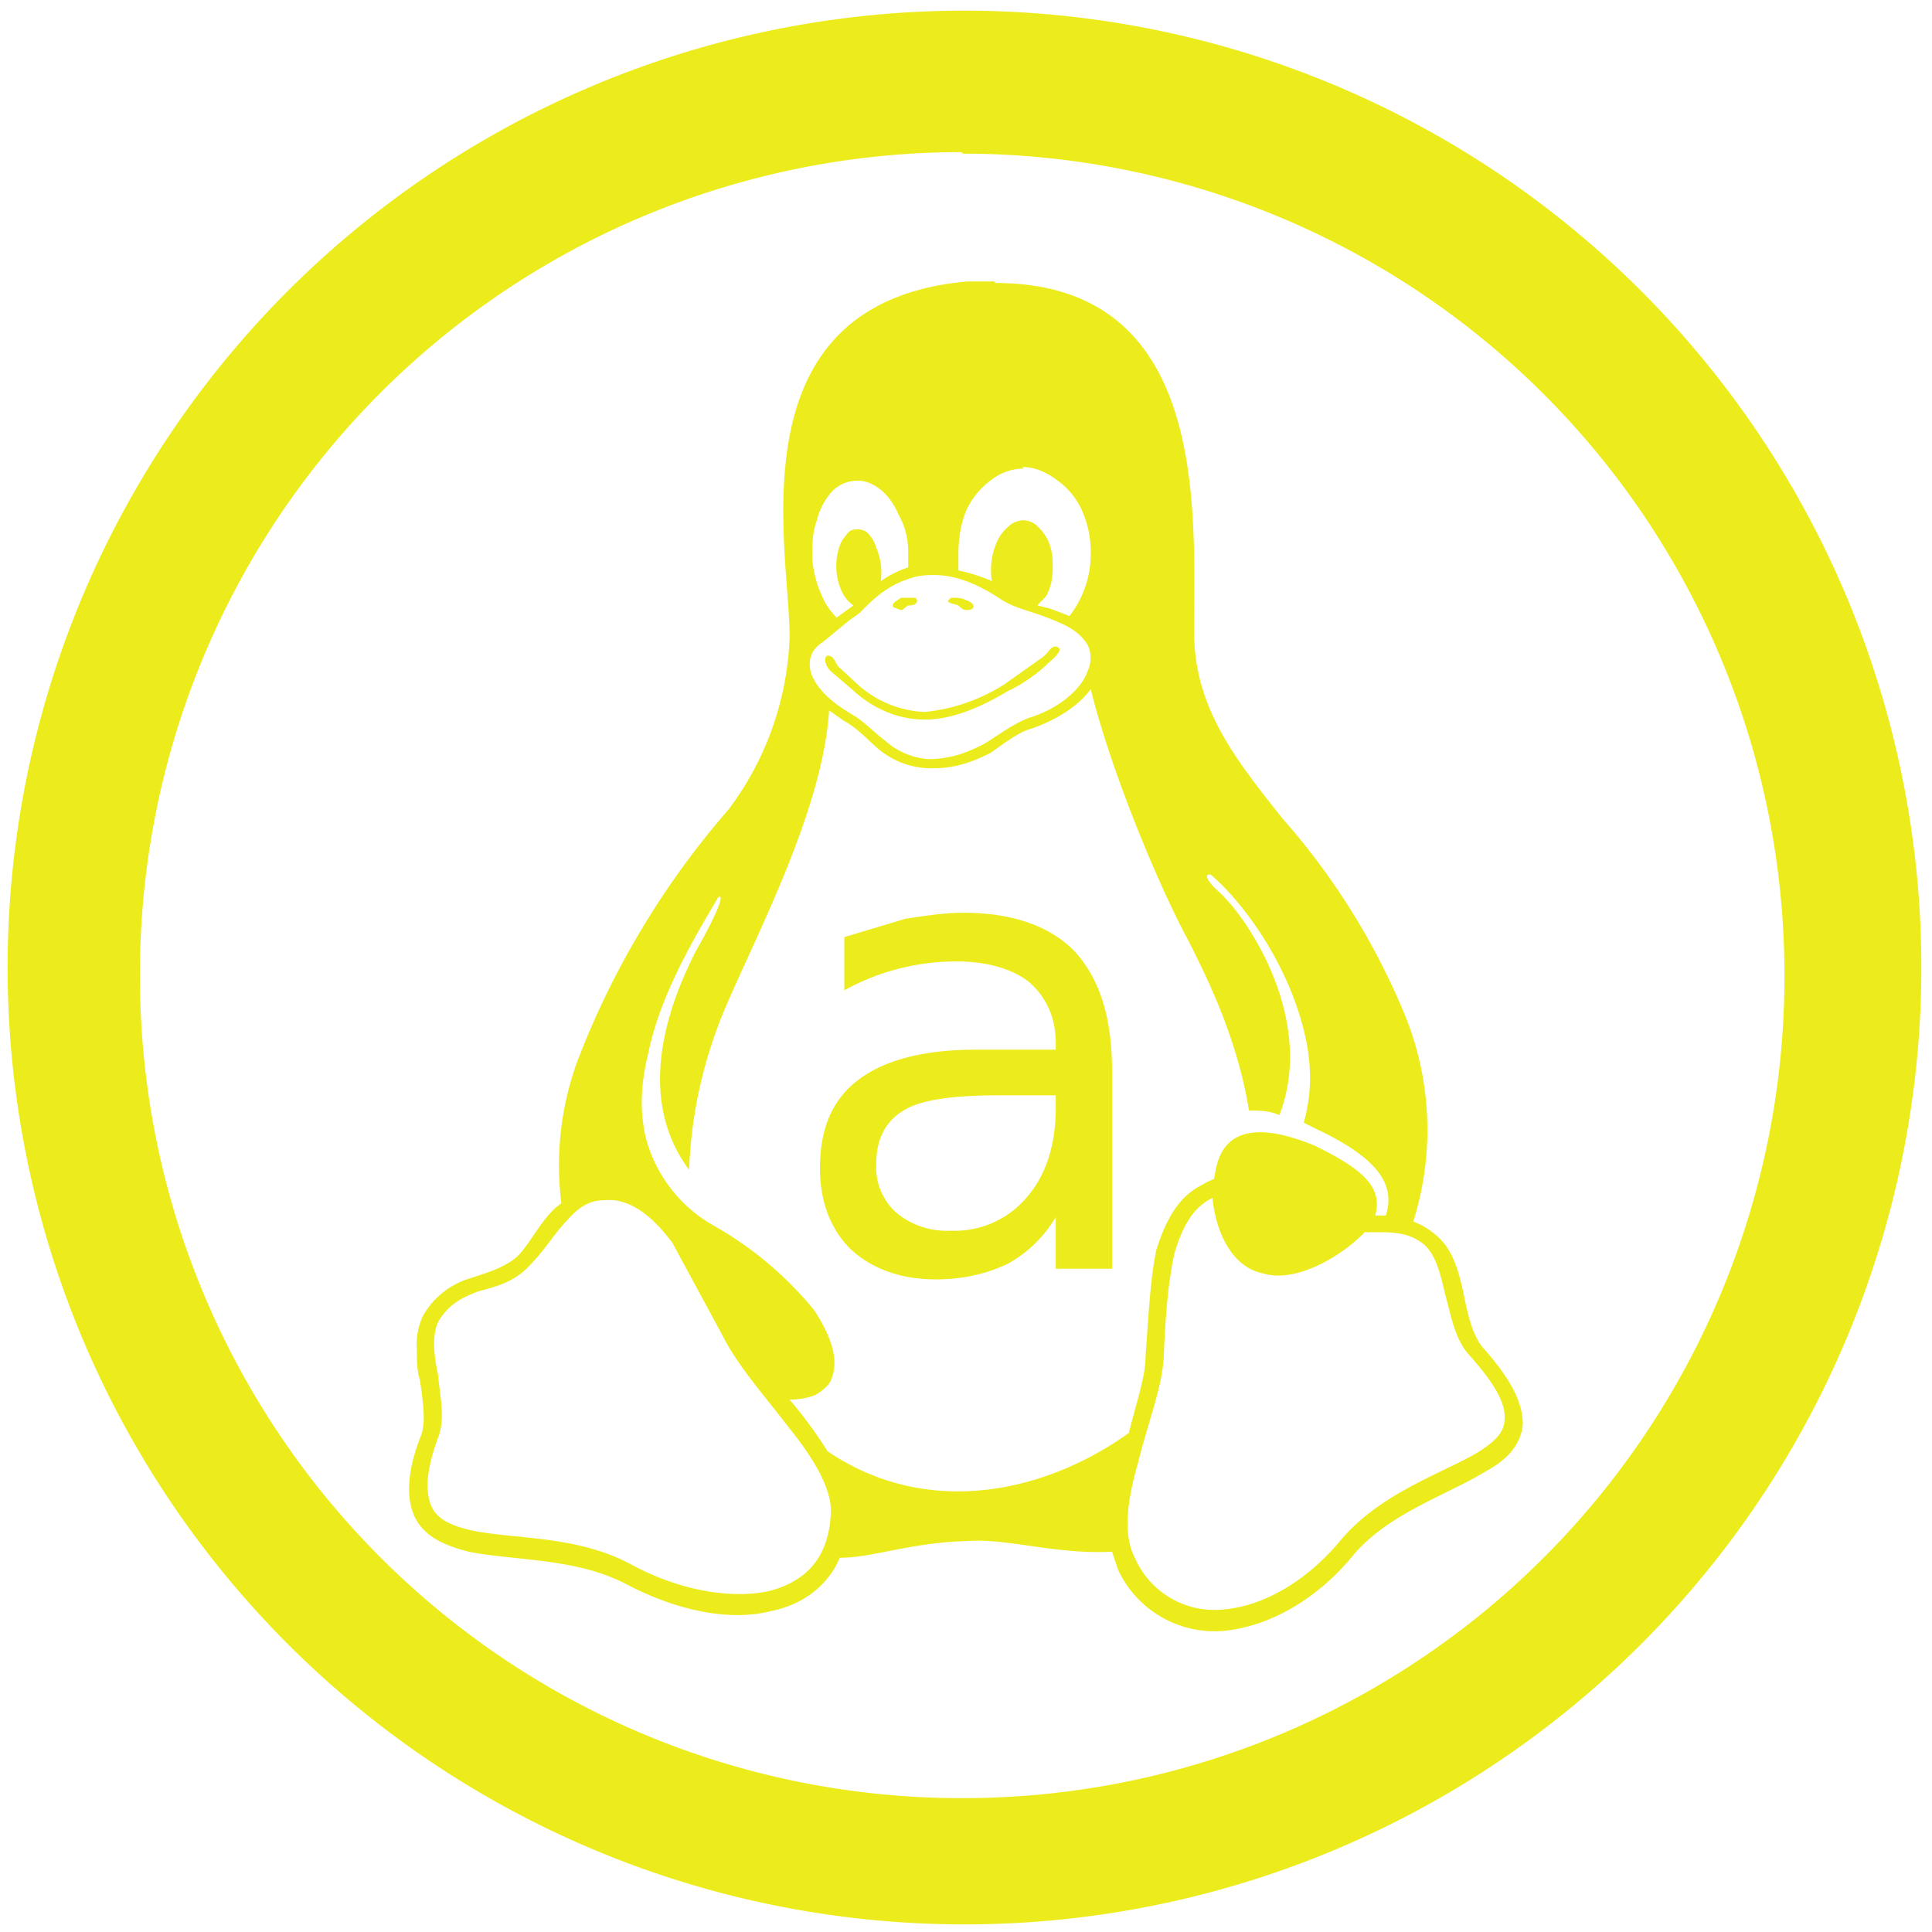 <?xml version="1.0" encoding="UTF-8" standalone="no"?>
<svg
   xmlns:dc="http://purl.org/dc/elements/1.1/"
   xmlns:cc="http://creativecommons.org/ns#"
   xmlns:rdf="http://www.w3.org/1999/02/22-rdf-syntax-ns#"
   xmlns:svg="http://www.w3.org/2000/svg"
   xmlns="http://www.w3.org/2000/svg"
   xmlns:sodipodi="http://sodipodi.sourceforge.net/DTD/sodipodi-0.dtd"
   xmlns:inkscape="http://www.inkscape.org/namespaces/inkscape"
   width="48"
   height="48"
   viewBox="0 0 12.7 12.7"
   version="1.1"
   id="svg4"
   sodipodi:docname="tuxtype.svg"
   inkscape:version="0.92.4 (5da689c313, 2019-01-14)">
  <defs
     id="defs8" />
  <sodipodi:namedview
     pagecolor="#ffffff"
     bordercolor="#666666"
     borderopacity="1"
     objecttolerance="10"
     gridtolerance="10"
     guidetolerance="10"
     inkscape:pageopacity="0"
     inkscape:pageshadow="2"
     inkscape:window-width="1087"
     inkscape:window-height="480"
     id="namedview6"
     showgrid="false"
     inkscape:zoom="4.9166667"
     inkscape:cx="2.1355932"
     inkscape:cy="24"
     inkscape:window-x="0"
     inkscape:window-y="25"
     inkscape:window-maximized="0"
     inkscape:current-layer="svg4" />
  <path
     d="M 6.34,0.07 A 6.29,6.29 0 0 0 0.05,6.37 6.29,6.29 0 0 0 6.35,12.65 6.29,6.29 0 0 0 12.63,6.36 6.29,6.29 0 0 0 6.34,0.07 Z M 6.32,1 6.33,1.01 a 5.4,5.4 0 0 1 5.4,5.4 5.4,5.4 0 0 1 -5.4,5.41 A 5.4,5.4 0 0 1 0.92,6.42 5.4,5.4 0 0 1 6.32,1 Z M 6.54,1.85 H 6.36 C 4.79,1.99 5.2,3.64 5.19,4.2 a 2,2 0 0 1 -0.4,1.12 5.53,5.53 0 0 0 -1,1.67 2,2 0 0 0 -0.1,0.92 0.69,0.69 0 0 0 -0.05,0.04 C 3.54,8.05 3.48,8.18 3.4,8.26 3.32,8.33 3.22,8.36 3.1,8.4 A 0.53,0.53 0 0 0 2.78,8.65 0.45,0.45 0 0 0 2.74,8.87 c 0,0.07 0,0.14 0.02,0.2 0.02,0.14 0.04,0.27 0.01,0.36 -0.1,0.25 -0.1,0.43 -0.04,0.55 0.07,0.13 0.2,0.18 0.35,0.22 0.3,0.06 0.7,0.04 1.03,0.21 0.34,0.18 0.69,0.25 0.96,0.18 0.2,-0.04 0.37,-0.16 0.45,-0.35 0.22,0 0.46,-0.1 0.84,-0.11 0.26,-0.02 0.58,0.09 0.95,0.07 l 0.04,0.12 a 0.7,0.7 0 0 0 0.7,0.4 c 0.29,-0.03 0.6,-0.2 0.84,-0.49 L 8.84,10.19 8.89,10.23 C 9.12,9.95 9.51,9.83 9.77,9.67 9.9,9.6 10,9.5 10.01,9.36 10.01,9.22 9.93,9.06 9.74,8.85 9.68,8.77 9.65,8.65 9.62,8.5 9.59,8.36 9.55,8.21 9.44,8.12 A 0.47,0.47 0 0 0 9.29,8.03 2,2 0 0 0 9.23,6.66 4.6,4.6 0 0 0 8.43,5.38 C 8.13,5 7.84,4.65 7.85,4.13 7.85,3.33 7.94,1.86 6.54,1.86 Z m 0.18,1.22 c 0.08,0 0.15,0.03 0.22,0.08 a 0.5,0.5 0 0 1 0.17,0.2 C 7.15,3.44 7.17,3.53 7.17,3.63 A 0.67,0.67 0 0 1 7.03,4.05 2.6,2.6 0 0 0 6.9,4 L 6.82,3.98 C 6.84,3.95 6.88,3.93 6.89,3.89 6.91,3.85 6.92,3.79 6.92,3.74 6.92,3.68 6.92,3.64 6.9,3.58 A 0.28,0.28 0 0 0 6.83,3.47 0.14,0.14 0 0 0 6.73,3.42 0.15,0.15 0 0 0 6.63,3.46 0.28,0.28 0 0 0 6.55,3.57 0.46,0.46 0 0 0 6.52,3.82 1.13,1.13 0 0 0 6.3,3.75 V 3.66 c 0,-0.11 0.01,-0.2 0.05,-0.3 A 0.5,0.5 0 0 1 6.51,3.16 0.35,0.35 0 0 1 6.73,3.08 Z M 5.64,3.16 c 0.05,0 0.1,0.02 0.15,0.06 0.05,0.04 0.09,0.1 0.12,0.17 0.04,0.07 0.06,0.15 0.06,0.24 v 0.1 A 0.66,0.66 0 0 0 5.79,3.82 0.42,0.42 0 0 0 5.76,3.6 0.23,0.23 0 0 0 5.7,3.5 0.1,0.1 0 0 0 5.63,3.48 C 5.6,3.48 5.58,3.49 5.56,3.52 a 0.23,0.23 0 0 0 -0.05,0.1 0.4,0.4 0 0 0 0.02,0.26 0.23,0.23 0 0 0 0.08,0.1 L 5.54,4.03 5.5,4.06 A 0.45,0.45 0 0 1 5.4,3.91 0.68,0.68 0 0 1 5.34,3.67 c 0,-0.1 0,-0.17 0.03,-0.25 A 0.43,0.43 0 0 1 5.47,3.23 0.23,0.23 0 0 1 5.64,3.16 Z m 0.5,0.62 c 0.12,0 0.26,0.04 0.44,0.16 0.11,0.07 0.2,0.07 0.4,0.16 0.09,0.04 0.14,0.09 0.17,0.14 a 0.2,0.2 0 0 1 0,0.17 C 7.11,4.53 6.96,4.66 6.76,4.72 6.66,4.76 6.58,4.82 6.47,4.89 6.37,4.94 6.26,4.99 6.1,4.99 A 0.48,0.48 0 0 1 5.82,4.87 C 5.74,4.81 5.68,4.74 5.59,4.69 5.44,4.6 5.36,4.51 5.33,4.42 5.31,4.34 5.33,4.27 5.41,4.22 L 5.58,4.08 5.65,4.03 C 5.71,3.97 5.81,3.86 5.96,3.81 6.01,3.79 6.06,3.78 6.13,3.78 Z M 5.98,3.93 H 5.92 C 5.9,3.95 5.86,3.96 5.87,3.99 l 0.05,0.02 c 0.02,0 0.03,-0.02 0.05,-0.03 0.02,0 0.05,0 0.06,-0.03 L 6.02,3.93 Z m 0.3,0 H 6.25 L 6.23,3.95 c 0.01,0.02 0.05,0.02 0.07,0.03 0.01,0.01 0.03,0.03 0.05,0.03 0.02,0 0.04,0 0.05,-0.02 C 6.4,3.96 6.36,3.95 6.34,3.94 A 0.15,0.15 0 0 0 6.28,3.93 Z M 6.94,4.25 C 6.9,4.25 6.9,4.29 6.84,4.33 L 6.6,4.5 A 1.2,1.2 0 0 1 6.08,4.68 0.7,0.7 0 0 1 5.65,4.51 L 5.52,4.39 C 5.49,4.37 5.49,4.31 5.44,4.31 5.42,4.31 5.41,4.37 5.47,4.42 l 0.14,0.12 c 0.11,0.1 0.27,0.19 0.47,0.19 0.2,0 0.4,-0.1 0.55,-0.19 C 6.72,4.5 6.83,4.42 6.89,4.36 6.96,4.3 6.99,4.26 6.94,4.25 Z m 0.23,0.28 c 0.13,0.53 0.44,1.28 0.64,1.65 0.1,0.2 0.32,0.62 0.4,1.12 0.07,0 0.13,0 0.2,0.03 C 8.65,6.71 8.21,6.04 8.01,5.86 7.92,5.78 7.92,5.74 7.96,5.75 c 0.22,0.19 0.5,0.58 0.61,1.02 0.05,0.2 0.06,0.4 0,0.61 L 8.65,7.42 C 9.03,7.6 9.18,7.77 9.11,7.99 H 9.04 C 9.09,7.81 8.97,7.69 8.64,7.53 8.3,7.39 8.04,7.4 7.99,7.7 L 7.98,7.75 A 0.52,0.52 0 0 0 7.9,7.79 C 7.74,7.87 7.66,8.03 7.6,8.22 7.56,8.42 7.55,8.65 7.53,8.92 7.53,9.05 7.47,9.22 7.42,9.42 6.86,9.82 6.09,9.98 5.44,9.54 A 2.91,2.91 0 0 0 5.19,9.2 C 5.25,9.2 5.31,9.19 5.36,9.17 5.41,9.14 5.46,9.1 5.47,9.05 5.51,8.94 5.47,8.79 5.35,8.61 A 2.34,2.34 0 0 0 4.68,8.05 0.94,0.94 0 0 1 4.26,7.53 C 4.2,7.34 4.21,7.13 4.26,6.93 4.34,6.53 4.58,6.14 4.72,5.9 4.76,5.87 4.74,5.96 4.57,6.26 4.43,6.54 4.15,7.18 4.53,7.69 A 3,3 0 0 1 4.77,6.62 C 4.97,6.15 5.41,5.32 5.45,4.67 l 0.1,0.07 C 5.64,4.79 5.7,4.86 5.77,4.92 A 0.54,0.54 0 0 0 6.14,5.05 C 6.29,5.05 6.41,5 6.51,4.95 6.61,4.88 6.7,4.81 6.78,4.79 6.95,4.73 7.09,4.64 7.17,4.53 Z M 6.33,6 C 6.21,6 6.08,6.02 5.95,6.04 L 5.55,6.16 V 6.51 A 1.52,1.52 0 0 1 6.29,6.32 c 0.2,0 0.37,0.05 0.48,0.14 0.11,0.1 0.17,0.23 0.17,0.4 V 6.9 H 6.41 C 6.07,6.9 5.81,6.97 5.64,7.1 5.47,7.23 5.39,7.42 5.39,7.68 c 0,0.22 0.07,0.4 0.2,0.53 0.14,0.13 0.33,0.2 0.56,0.2 0.19,0 0.34,-0.04 0.47,-0.1 A 0.83,0.83 0 0 0 6.94,8 V 8.34 H 7.31 V 7.04 C 7.31,6.69 7.23,6.44 7.07,6.26 6.91,6.09 6.66,6 6.33,6 Z m 0.24,1.2 h 0.37 v 0.08 c 0,0.24 -0.06,0.44 -0.19,0.59 A 0.62,0.62 0 0 1 6.25,8.09 0.52,0.52 0 0 1 5.89,7.97 0.4,0.4 0 0 1 5.76,7.65 C 5.76,7.49 5.82,7.37 5.94,7.3 6.05,7.23 6.26,7.2 6.57,7.2 Z m 1.4,0.67 C 7.99,8.1 8.1,8.33 8.3,8.37 8.52,8.44 8.83,8.25 8.97,8.1 h 0.07 c 0.12,0 0.22,0 0.32,0.08 0.08,0.07 0.11,0.2 0.14,0.33 0.04,0.14 0.06,0.29 0.16,0.4 0.18,0.2 0.24,0.33 0.23,0.42 0,0.09 -0.07,0.15 -0.18,0.22 C 9.47,9.69 9.06,9.82 8.8,10.14 8.57,10.41 8.29,10.56 8.04,10.58 A 0.57,0.57 0 0 1 7.46,10.24 C 7.38,10.09 7.41,9.86 7.48,9.62 7.54,9.37 7.64,9.12 7.65,8.92 7.66,8.65 7.68,8.42 7.72,8.24 7.77,8.07 7.84,7.94 7.96,7.88 L 7.98,7.87 Z m -4,0.02 a 0.4,0.4 0 0 1 0.07,0 C 4.18,7.91 4.3,8.01 4.42,8.17 l 0.33,0.61 c 0.1,0.2 0.28,0.4 0.44,0.61 C 5.36,9.6 5.48,9.81 5.46,9.97 5.44,10.25 5.29,10.4 5.05,10.46 4.81,10.51 4.48,10.46 4.16,10.29 3.8,10.09 3.38,10.12 3.1,10.06 2.97,10.03 2.88,9.99 2.84,9.91 2.8,9.83 2.79,9.69 2.88,9.45 2.93,9.32 2.89,9.17 2.88,9.04 2.85,8.9 2.84,8.78 2.88,8.69 2.95,8.57 3.04,8.53 3.14,8.49 3.25,8.46 3.38,8.43 3.48,8.32 3.58,8.22 3.65,8.1 3.73,8.02 3.8,7.94 3.87,7.89 3.97,7.89 Z"
     id="path2"
     inkscape:connector-curvature="0"
     style="fill:#ecec1c" />
</svg>
